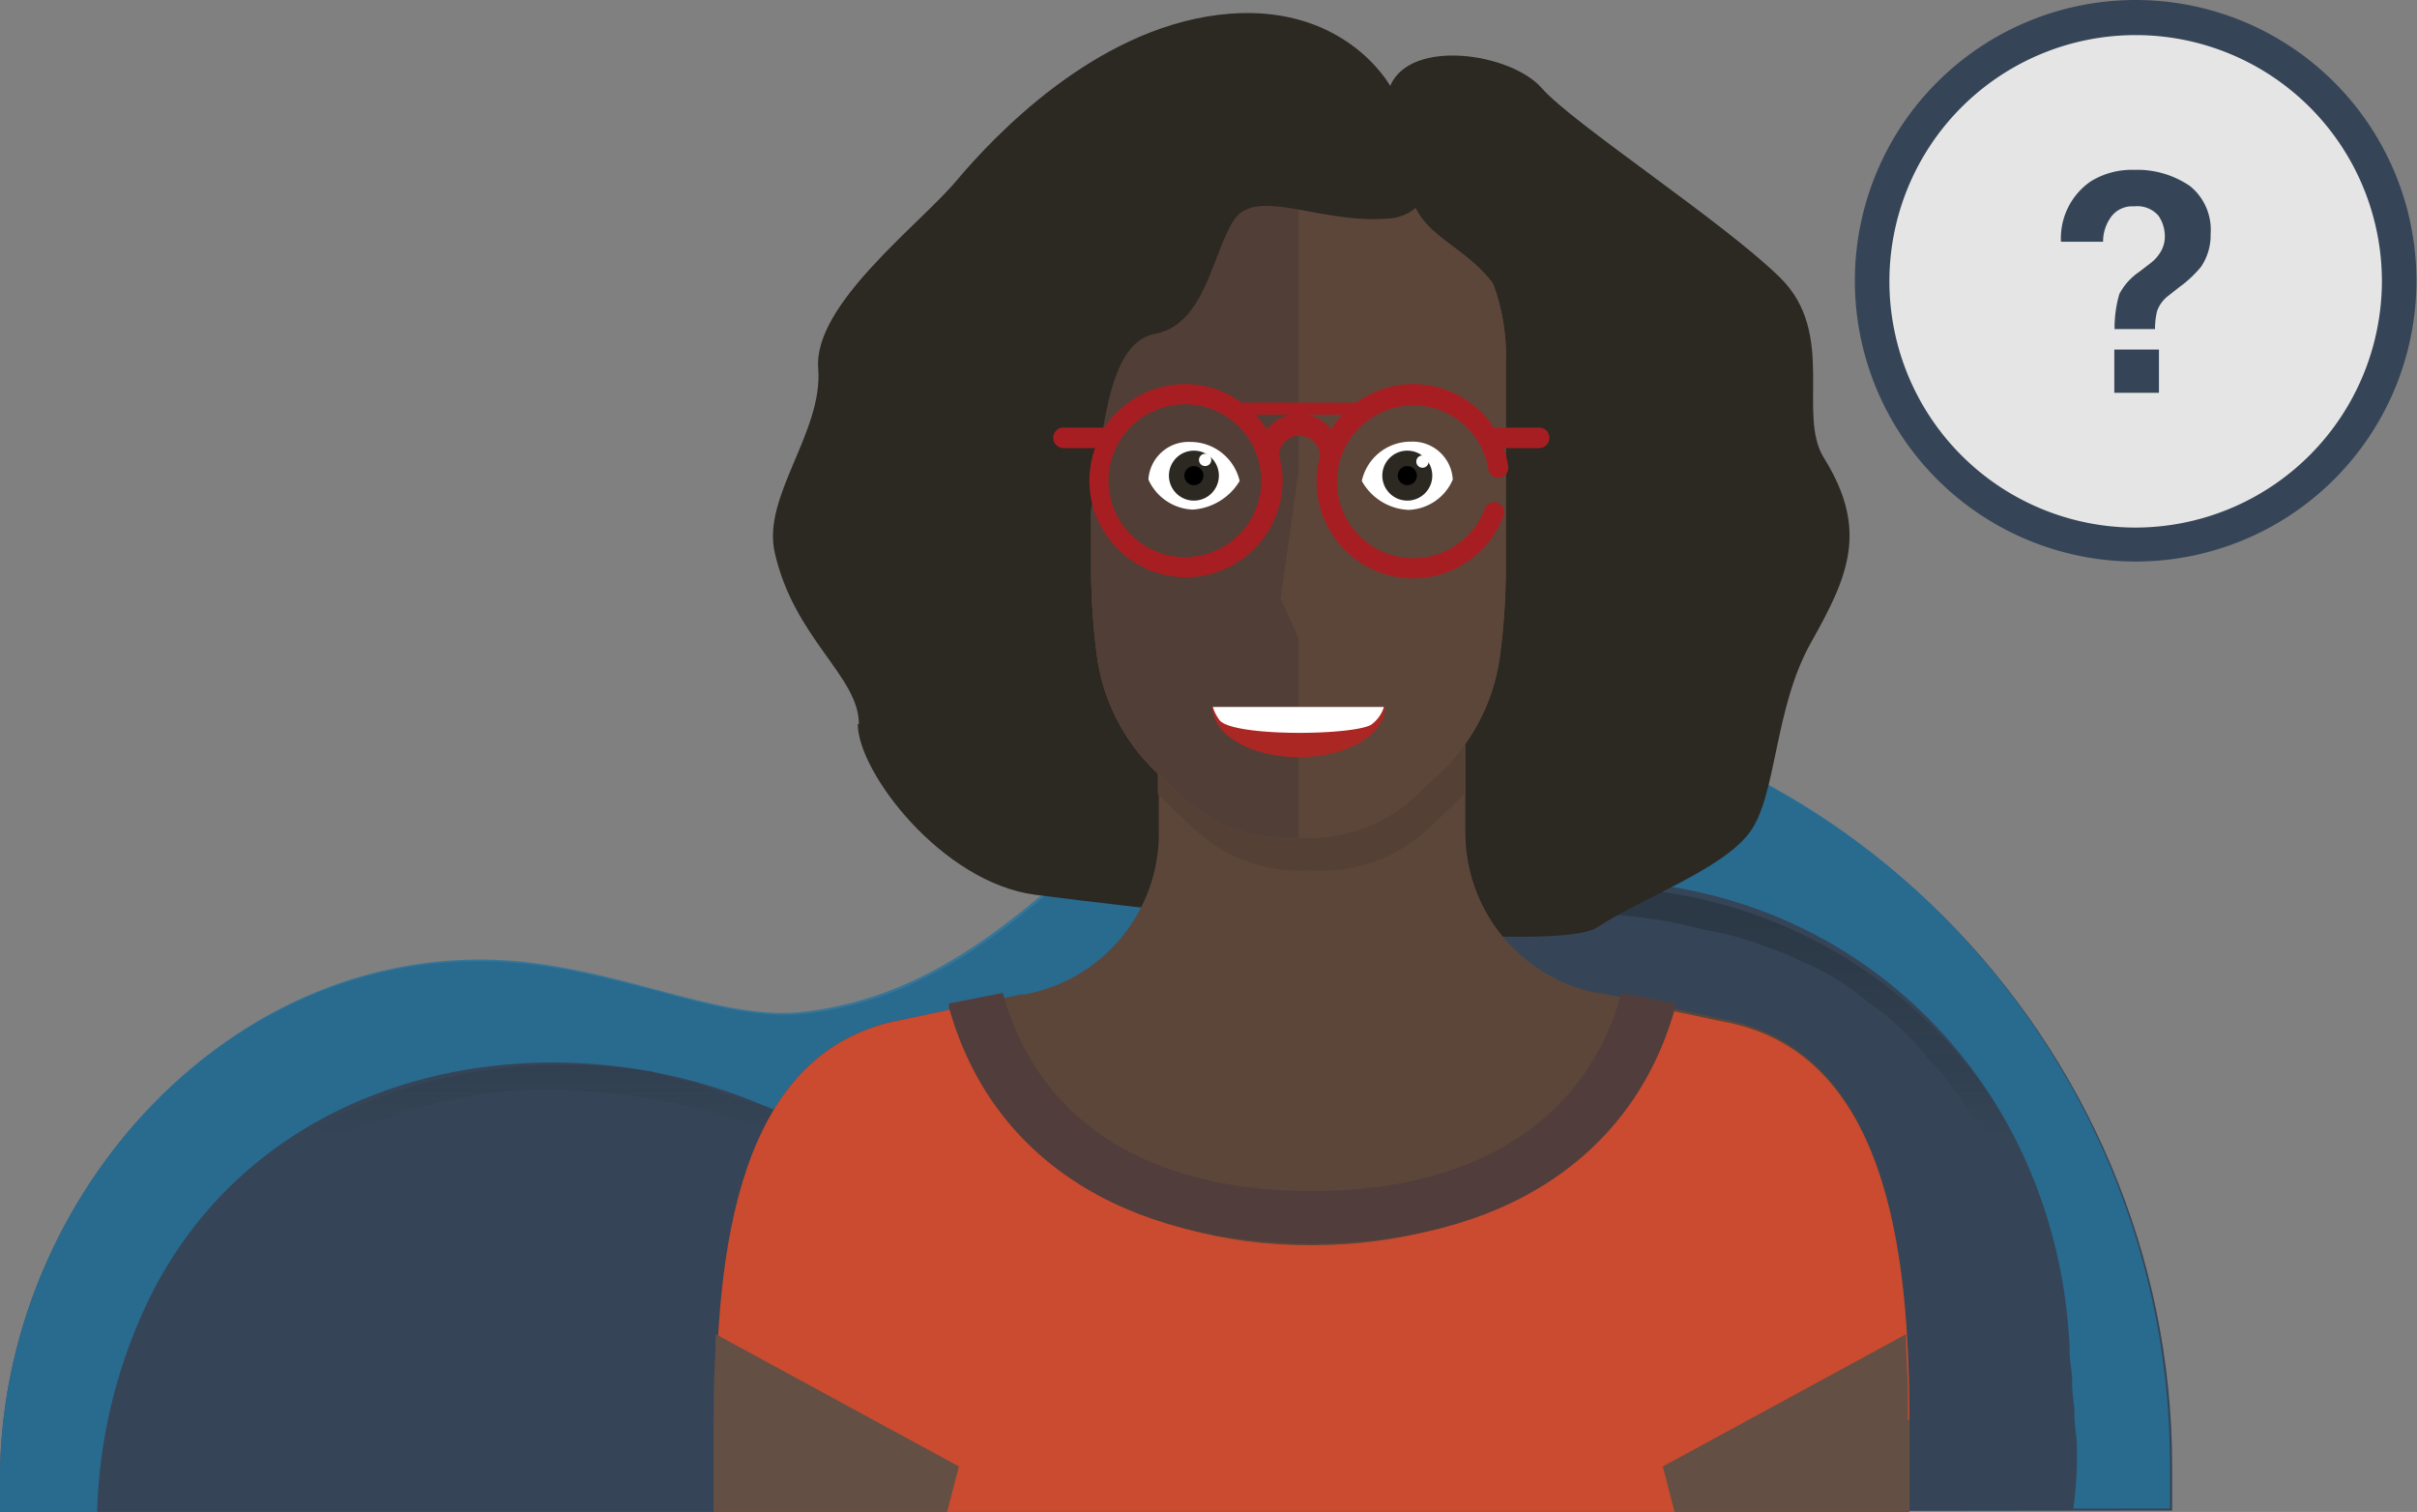 <svg xmlns="http://www.w3.org/2000/svg" xmlns:xlink="http://www.w3.org/1999/xlink" viewBox="0 0 86.08 53.85"><rect x="0" y="0" width="86.08" height="53.85" fill="#808080" stroke="none"/><defs><style>.cls-1{fill:none;}.cls-2{isolation:isolate;}.cls-3{fill:#354557;}.cls-4{fill:#26739e;opacity:0.8;}.cls-5{opacity:0.5;mix-blend-mode:multiply;}.cls-6{fill:url(#linear-gradient);}.cls-16,.cls-7{fill:#2c2822;}.cls-10,.cls-11,.cls-12,.cls-13,.cls-7,.cls-8,.cls-9{fill-rule:evenodd;}.cls-8{fill:#5c4639;}.cls-9{fill:#ca4b2f;}.cls-10{fill:#513d3c;}.cls-11{fill:#554035;}.cls-12{fill:#513e36;}.cls-13{fill:#634f44;}.cls-14{fill:#e5e5e5;}.cls-15{fill:#fff;}.cls-17{fill:#a71e22;}.cls-18{fill:#aa2723;}.cls-19{clip-path:url(#clip-path);}</style><linearGradient id="linear-gradient" x1="38.72" y1="46.82" x2="38.72" y2="29.89" gradientUnits="userSpaceOnUse"><stop offset="0.35" stop-color="#1e2830" stop-opacity="0"/><stop offset="0.57" stop-color="#1e2830" stop-opacity="0.46"/><stop offset="0.82" stop-color="#1e2830" stop-opacity="0.86"/><stop offset="1" stop-color="#1e2830"/></linearGradient><clipPath id="clip-path"><path id="SVGID" class="cls-1" d="M49.33,25.18v0c0,.81-1.38,1.48-3.08,1.48s-3.07-.67-3.07-1.48v0Z"/></clipPath></defs><title>what-can-you-do</title><g class="cls-2"><g id="Layer_2" data-name="Layer 2"><g id="Layer_1-2" data-name="Layer 1"><path class="cls-3" d="M77.36,52.22c0,.53,0,1.06,0,1.58l-40,.05H0c0-.39,0-.78,0-1.17C0,42.54,8.41,33.25,18.65,34.32c3.94.41,7.22,2.1,10,1.79,8.93-1,12.06-10.88,20.92-11.24C64.91,24.24,77.36,37.11,77.36,52.22Z"/><path class="cls-4" d="M0,53.85H3.46a18.51,18.51,0,0,1,2.06-8C9.85,37.67,20.28,36,28,39.74l.09,0c-.59-.34.34-.11.85.08l.66-.16a16.08,16.08,0,0,1,2.3-.66c1.13-.5,2.23-1.09,3.32-1.64,7.17-3.61,13.68-6.13,21.83-6,9.34.21,16.25,7.47,16.66,16.67v.14c0,.31.07.62.09.94a1.92,1.92,0,0,0,0,.24c0,.31.07.62.08.93v.18c0,.3.07.6.08.9a13.35,13.35,0,0,1-.12,2.37h3.44c0-.52,0-1,0-1.58,0-15.11-12.45-28-27.78-27.35-8.86.36-12,10.24-20.92,11.24-2.79.31-6.07-1.38-10-1.79C8.41,33.25,0,42.54,0,52.68c0,.39,0,.78,0,1.17"/><g class="cls-5"><path class="cls-6" d="M73.94,50.9l0-.41c0-.22,0-.43-.06-.65l0-.49c0-.23,0-.46-.06-.69l0-.25V48.3A17,17,0,0,0,56.83,31.6c-7.7-.16-14,2.06-21,5.49a4.68,4.68,0,0,1-1.06.57,5,5,0,0,1-1,.56,4.78,4.78,0,0,1-.91.52,5.91,5.91,0,0,1-3.31.94l-.35.09-.35-.11a13.69,13.69,0,0,1-4.06-1.1,8.82,8.82,0,0,1-1.61-.41c-6.65-1-14,1.19-17.56,7.75a18.27,18.27,0,0,0-2.09,8H4A14.37,14.37,0,0,1,7,45a12.87,12.87,0,0,1,1.24-1.62,12.7,12.7,0,0,1,1.73-1.62l.19-.14c.26-.19.52-.36.79-.53l.42-.24c.21-.12.43-.23.65-.34l.65-.29.5-.19.44-.14a13,13,0,0,1,2.51-.71,14.81,14.81,0,0,1,3.35-.38,16,16,0,0,1,1.87.12,18.89,18.89,0,0,1,5.41,1.19,4.91,4.91,0,0,1,.71.21c.34.05.67.13,1,.2.6,0,1.2-.05,1.81-.06.93-.29,1.68-.52,1.82-.54l0-.32.16.31c.84-.36,1.68-.78,2.48-1.19l.82-.41c7.18-3.58,13.55-5.89,21.29-5.75a16.13,16.13,0,0,1,3.87.56,10.25,10.25,0,0,1,2.1.57,9.78,9.78,0,0,1,1.28.52,8.88,8.88,0,0,1,2.43,1.48,8.91,8.91,0,0,1,2.13,2l.16.18a9.93,9.93,0,0,1,1.65,2.31l0,0a10.54,10.54,0,0,1,1.11,2.29,11.37,11.37,0,0,1,1,3.44c0,.08,0,.16,0,.24a13.19,13.19,0,0,1,.28,1.57,16.51,16.51,0,0,1,.29,2.79,12,12,0,0,1-.07,3.23c.22,0,.44,0,.66,0h.12A13.79,13.79,0,0,0,74,51.54C74,51.32,74,51.11,73.94,50.9Z"/></g><path class="cls-7" d="M30.55,25.79c0,1.71,3,5.65,6.33,6.08s18.37,2.23,20,1.16,4.45-2.06,5.43-3.38.86-4.41,2.19-6.77,2.05-4,.47-6.55c-1-1.56.47-4.45-1.59-6.46S56,4.39,54.91,3.14s-4.67-1.79-5.4-.08c0,0-1.67-3.08-6.12-2.53s-8,4.33-9.33,5.91-5.1,4.41-4.92,6.68-2,4.55-1.55,6.55c.69,3.08,3,4.41,3,6.12"/><path class="cls-8" d="M68,50.56v3.29H25.5V50.56c0-6,.75-13.18,6.64-14.24l2.4-.51,1.81-.39.12,0a5.83,5.83,0,0,0,4.8-5.73V24.07H52.19v5.59A5.83,5.83,0,0,0,57,35.39l.12,0,1.81.39,2.4.51C67.21,37.38,68,44.59,68,50.56"/><path class="cls-9" d="M68,50.56v3.29H25.5V50.56c0-6,.75-13.18,6.64-14.24l2.4-.51,0,.14c1.4,5.34,5.83,8.4,12.15,8.4S57.48,41.29,58.88,36l0-.14,2.4.51C67.21,37.38,68,44.59,68,50.56"/><path class="cls-10" d="M59.66,35.74l0,.15c-1.49,5.34-6.2,8.4-12.93,8.4s-11.44-3.06-12.93-8.4l0-.15,1.93-.38,0,.06c1.17,4.21,4.76,7,11,7s9.87-2.86,11-7l0-.06Z"/><path class="cls-11" d="M52.14,24.05v4.23c-.13.14-.26.28-.4.41l-.73.69A5.57,5.57,0,0,1,46.68,31a5.54,5.54,0,0,1-4.32-1.64l-.74-.69a5,5,0,0,1-.39-.41V24.05Z"/><path class="cls-8" d="M53.63,20.19a24,24,0,0,1-.21,3.18,7,7,0,0,1-2.11,4.14l-.74.69a5.53,5.53,0,0,1-4.32,1.63,5.55,5.55,0,0,1-4.33-1.63l-.73-.69a7,7,0,0,1-2.12-4.14,24,24,0,0,1-.21-3.18V12.94a7.39,7.39,0,1,1,14.77,0Z"/><path class="cls-8" d="M53.63,20.19a24,24,0,0,1-.21,3.18,7,7,0,0,1-2.11,4.14l-.74.69a5.53,5.53,0,0,1-4.32,1.63,5.55,5.55,0,0,1-4.33-1.63l-.73-.69a7,7,0,0,1-2.12-4.14,24,24,0,0,1-.21-3.18V12.94a7.39,7.39,0,1,1,14.77,0Z"/><path class="cls-12" d="M46.25,29.83a5.55,5.55,0,0,1-4.33-1.63l-.73-.69a7,7,0,0,1-2.12-4.14,24,24,0,0,1-.21-3.18V12.94a7.39,7.39,0,0,1,7.39-7.38V16.75l-.64,4.58.64,1.39Z"/><path class="cls-7" d="M55.23,6.07,50.43,3.5s0,.12-.07.31L48.11,2.47,42.37,3.76l-6,5.14-3.68,8s5.74,3.72,6.17,1.24.51-5.91,2.27-6.25,2-2.7,2.78-4S47,8,49.48,7.78a1.62,1.62,0,0,0,.94-.38c.51,1.08,1.83,1.46,2.76,2.7.64.85.59,4.92.59,4.92l1.8.34L57,11.77Z"/><path class="cls-13" d="M68,50.56v3.29H59.64l-.42-1.62,8.66-4.71c0,.69.06,1.38.07,2.07,0,.33,0,.65,0,1"/><path class="cls-13" d="M25.41,50.56v3.29h8.32l.42-1.62-8.66-4.71c0,.69-.06,1.38-.07,2.07,0,.33,0,.65,0,1"/><circle class="cls-14" cx="76.06" cy="10.02" r="9.39"/><path class="cls-3" d="M76.06,0a10,10,0,1,0,10,10A10,10,0,0,0,76.06,0Zm0,18.79A8.77,8.77,0,1,1,84.83,10,8.79,8.79,0,0,1,76.06,18.79Z"/><rect class="cls-3" x="75.3" y="12.45" width="1.59" height="1.54"/><path class="cls-3" d="M78,6.63a3.32,3.32,0,0,0-2-.58,2.78,2.78,0,0,0-1.54.41,2.46,2.46,0,0,0-1.06,2.15H74.9a1.49,1.49,0,0,1,.26-.85A.93.93,0,0,1,76,7.35a1,1,0,0,1,.87.33,1.3,1.3,0,0,1,.23.74,1.07,1.07,0,0,1-.21.64,1.34,1.34,0,0,1-.31.32l-.39.3a2.19,2.19,0,0,0-.71.79,4.27,4.27,0,0,0-.17,1.25h1.44a2.73,2.73,0,0,1,.07-.63,1.17,1.17,0,0,1,.41-.56l.38-.3a4.08,4.08,0,0,0,.78-.73,2,2,0,0,0,.34-1.17A2,2,0,0,0,78,6.63Z"/><path class="cls-15" d="M44.15,17.13a1.8,1.8,0,0,0-1.76-1.39,1.43,1.43,0,0,0-1.49,1.34,1.81,1.81,0,0,0,1.58,1.07A2.11,2.11,0,0,0,44.15,17.13Z"/><circle class="cls-16" cx="42.52" cy="16.94" r="0.89"/><circle cx="42.52" cy="16.94" r="0.34"/><circle class="cls-15" cx="42.92" cy="16.38" r="0.22"/><path class="cls-15" d="M48.5,17.13a1.78,1.78,0,0,1,1.75-1.4,1.43,1.43,0,0,1,1.49,1.35,1.78,1.78,0,0,1-1.58,1.08A2,2,0,0,1,48.5,17.13Z"/><circle class="cls-16" cx="50.12" cy="16.94" r="0.89"/><circle cx="50.12" cy="16.94" r="0.34"/><circle class="cls-15" cx="50.66" cy="16.44" r="0.22"/><path class="cls-16" d="M44.49,14.56a3.64,3.64,0,0,1,.62.74h0A3.19,3.19,0,0,0,44.49,14.56Z"/><path class="cls-17" d="M54.83,15.23H53.2a3.58,3.58,0,0,0-.63-.72,3.44,3.44,0,0,0-4.27-.17H44.2l-.09-.07a3.34,3.34,0,0,0-1.9-.59,3.46,3.46,0,0,0-2.88,1.55H37.87a.36.36,0,0,0-.36.36.37.37,0,0,0,.36.37H39a3.44,3.44,0,0,0,3.24,4.6,3.45,3.45,0,0,0,3.44-3.44,2.9,2.9,0,0,0-.13-.89.06.06,0,0,0,0,0,.71.71,0,0,1,.39-.63.64.64,0,0,1,.33-.08.68.68,0,0,1,.34.08.71.71,0,0,1,.39.63.17.17,0,0,0,0,.07,3.49,3.49,0,0,0-.11.86,3.44,3.44,0,0,0,6.66,1.21.35.35,0,0,0-.21-.46.35.35,0,0,0-.46.21,2.72,2.72,0,1,1-2.55-3.68A2.7,2.7,0,0,1,53,16.69a.36.36,0,1,0,.71-.11,3.32,3.32,0,0,0-.16-.62h1.27a.37.37,0,0,0,.36-.37A.36.36,0,0,0,54.83,15.23ZM42.21,19.84a2.72,2.72,0,1,1,2.71-2.72A2.72,2.72,0,0,1,42.21,19.84Zm2.91-4.55h0a3.48,3.48,0,0,0-.41-.52H46A1.44,1.44,0,0,0,45.12,15.29Zm2.28,0a1.43,1.43,0,0,0-.84-.52H47.8A3.42,3.42,0,0,0,47.4,15.3Z"/><path class="cls-18" d="M49.33,25.18v0c0,1-1.38,1.79-3.08,1.79s-3.07-.8-3.07-1.79v0Z"/><g class="cls-19"><path class="cls-15" d="M48.82,25.82c-.73.38-4.86.42-5.38-.16a1.64,1.64,0,0,1-.25-.49h6.1A1.21,1.21,0,0,1,48.82,25.82Z"/></g></g></g></g></svg>